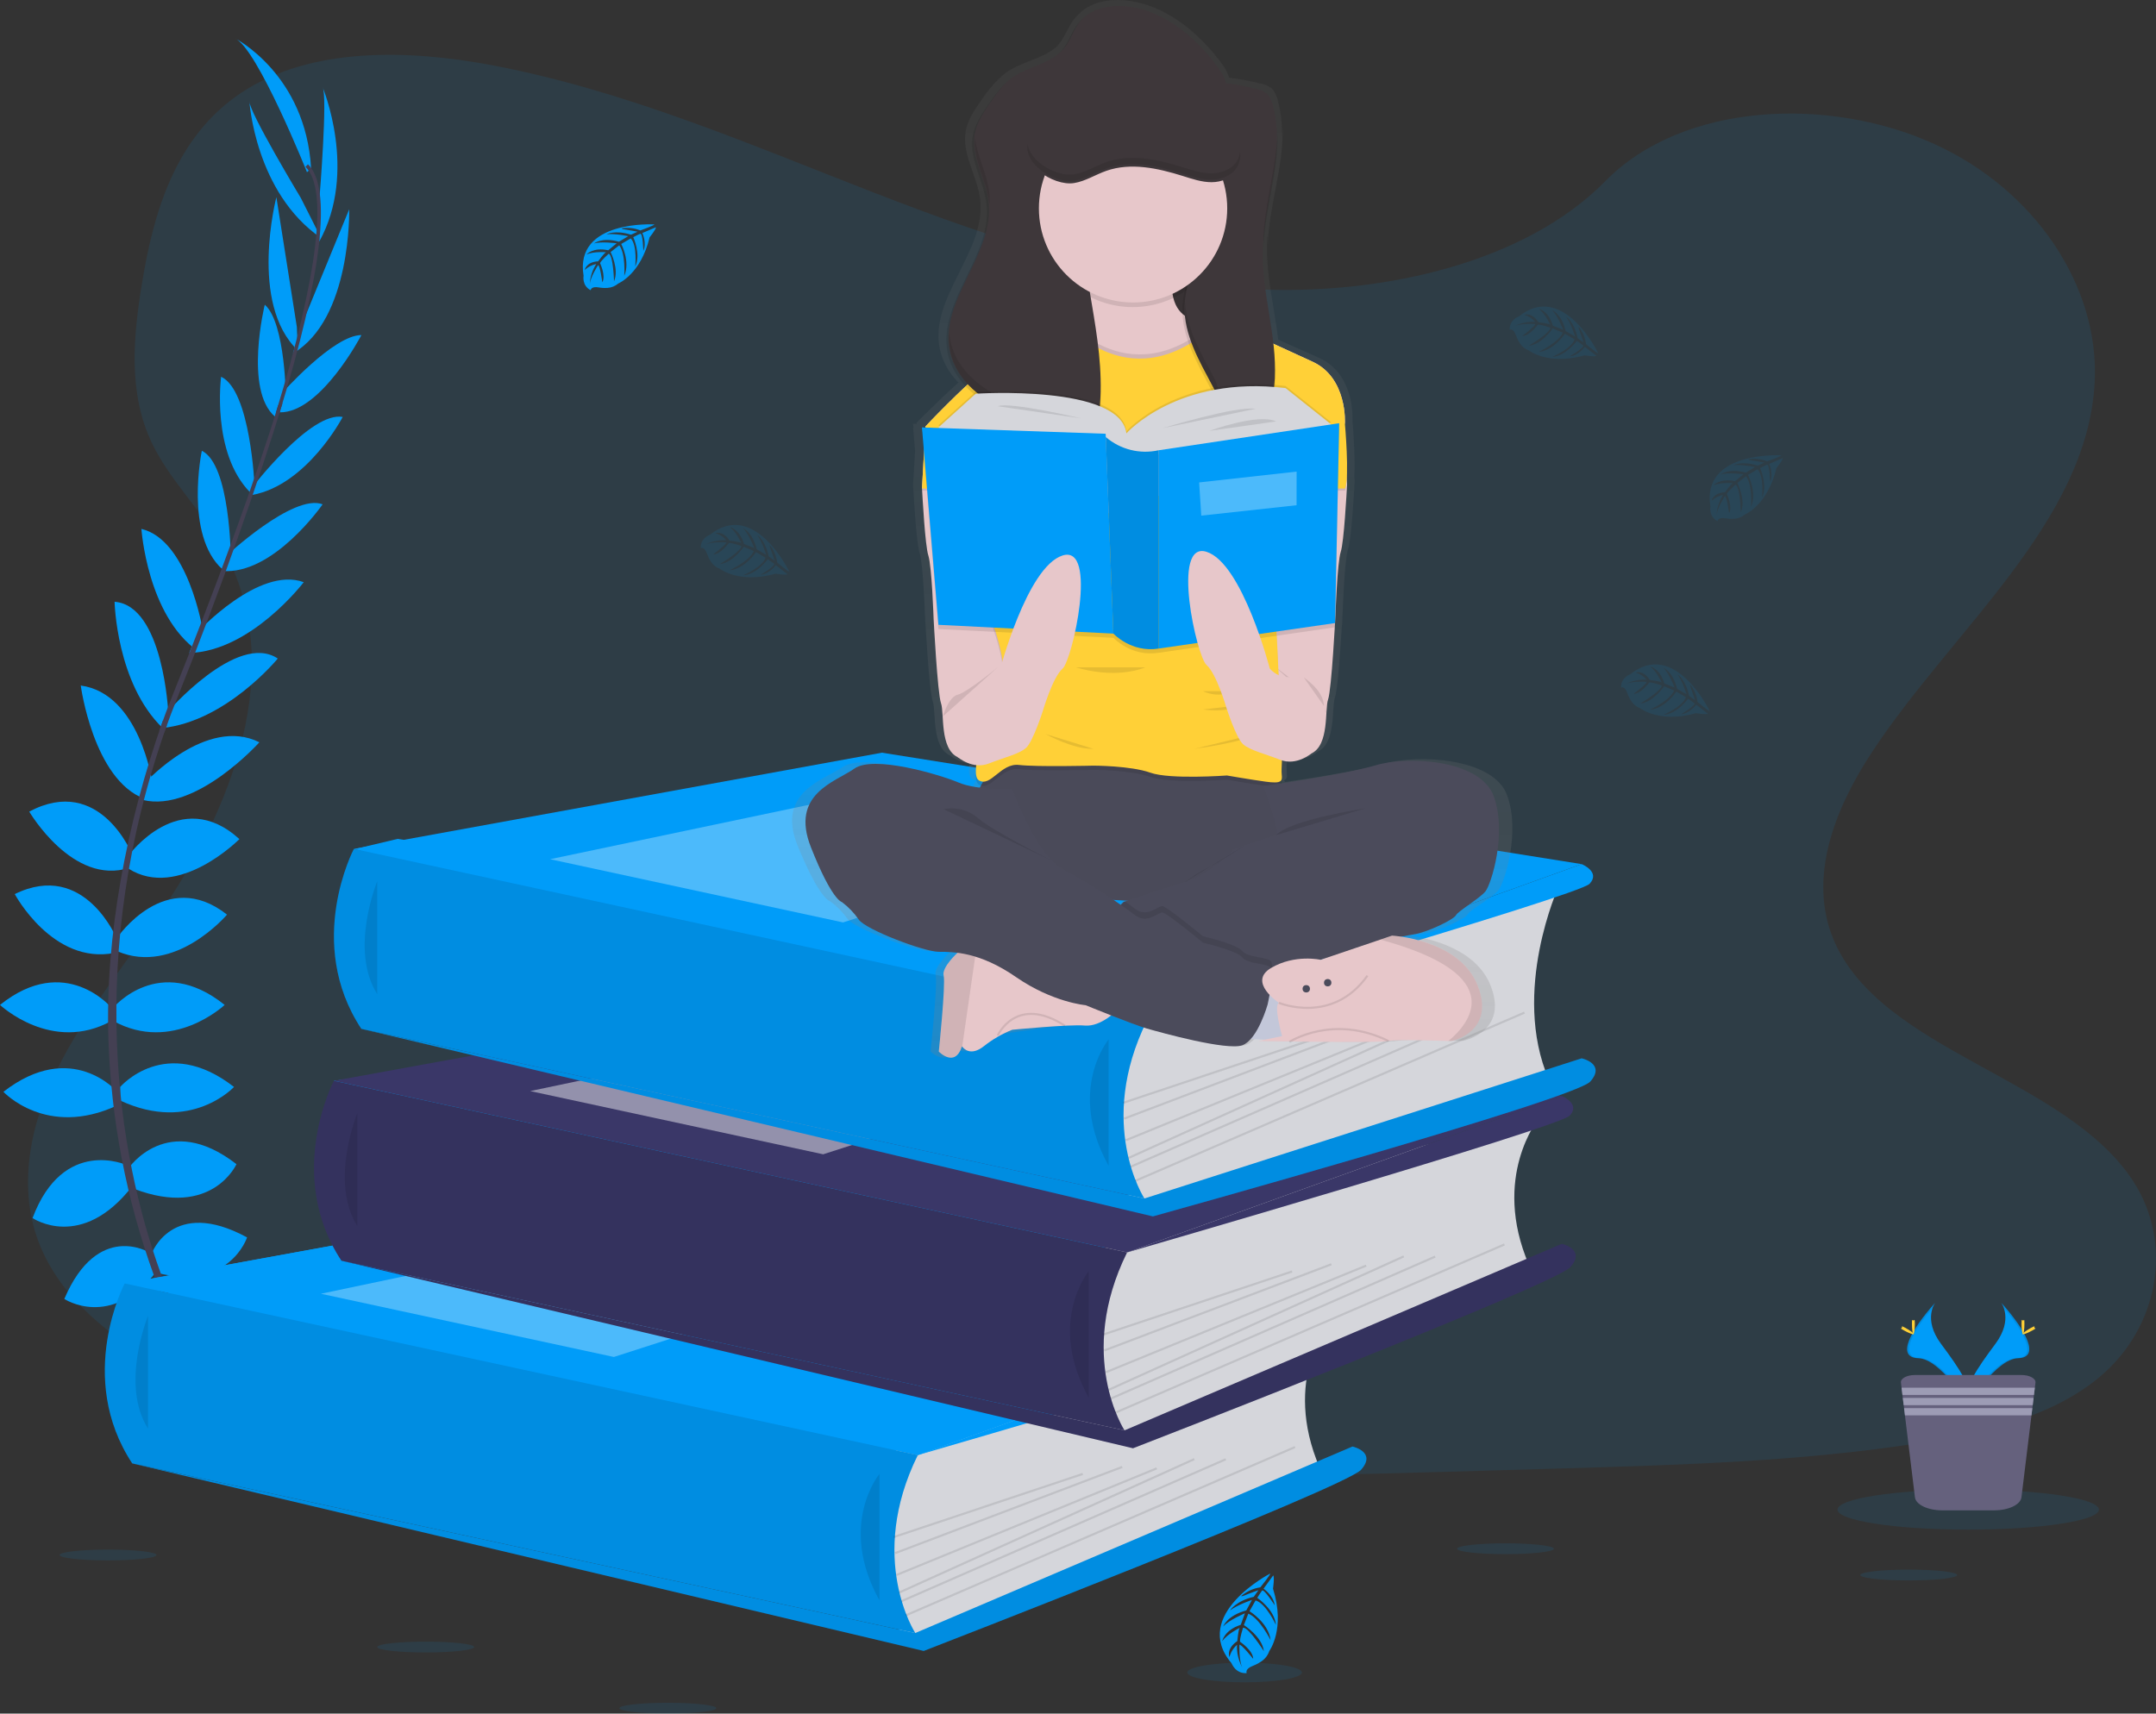<?xml version="1.0" encoding="utf-8"?>
<!-- Generator: Adobe Illustrator 16.0.0, SVG Export Plug-In . SVG Version: 6.00 Build 0)  -->
<!DOCTYPE svg PUBLIC "-//W3C//DTD SVG 1.1//EN" "http://www.w3.org/Graphics/SVG/1.1/DTD/svg11.dtd">
<svg version="1.1" id="_x32_cf41747-0c0c-4d70-aad4-093c093adad4"
	 xmlns="http://www.w3.org/2000/svg" xmlns:xlink="http://www.w3.org/1999/xlink" x="0px" y="0px" width="1022.84px"
	 height="813.16px" viewBox="0 0 1022.84 813.16" enable-background="new 0 0 1022.84 813.16" xml:space="preserve">
<rect x="0" y="0" width="1022.84" height="813.16" fill="#333333" stroke="none"/>
<path opacity="0.1" fill="#009CF9" enable-background="new    " d="M599.86,137.42c-64.721-2.25-126.37-23.14-185.23-46
	c-58.86-22.86-117.16-48.19-180.33-60.3c-40.63-7.79-87.1-8.89-119.83,12.89c-31.51,21-41.69,57.15-47.16,90.73
	c-4.12,25.26-6.54,51.84,4.75,75.49c7.83,16.42,21.74,30.22,31.35,46c33.47,54.72,9.82,122.2-26.45,175.63
	c-17,25.069-36.75,49-49.87,75.659c-13.12,26.66-19.2,57.25-7.72,84.471c11.39,27,38.52,47.24,67.9,61.49
	c59.69,28.949,130,37.229,198.61,41.92c151.83,10.39,304.46,5.89,456.69,1.39c56.34-1.67,112.92-3.36,168.34-12.07
	c30.78-4.84,62.55-12.51,84.899-31.05c28.36-23.53,35.391-63.38,16.391-92.88c-31.891-49.49-120-61.78-142.32-114.9
	c-12.26-29.229,0.34-61.79,18.16-88.909c38.24-58.161,102.33-109.19,105.71-175.67c2.32-45.67-28.5-91.39-76.14-113
	C867.68,45.58,798.42,48.46,761.6,85.95C723.66,124.58,657,139.4,599.86,137.42z"/>
<polygon fill="#009CF9" points="435.45,690.5 93.17,688.83 59.16,609.06 179.42,600.33 158.46,512.87 396.32,482.04 168.55,402.86 
	188.67,398.08 554.92,457.83 534.75,594.32 505.92,669.33 "/>
<path fill="#009CF9" d="M98.42,655.42c0,0,21-3.359,33.6,11.48c0,0-9.24,7.279-29.12-2.801L98.42,655.42z"/>
<path fill="#009CF9" d="M96.22,655.09c0,0-13.4,16.49-6.8,34.851c0,0,10.92-4.37,12.11-26.631L96.22,655.09z"/>
<path fill="#009CF9" d="M84.18,627.98c0,0,8.4-15.41,42,6.159c0,0-4.48,10.36-19.32,9.521C92.02,642.82,88.1,636.1,84.18,627.98z"/>
<path fill="#009CF9" d="M82.01,626.87c0,0-17.43-2-19.12,37.899c0,0,11.05,2.29,18.9-10.329C89.64,641.82,86.42,634.74,82.01,626.87
	z"/>
<path fill="#009CF9" d="M71.86,595.04c0,0,9.8-27.16,45.36-7.84c0,0-8.12,24.92-41.72,17.08L71.86,595.04z"/>
<path fill="#009CF9" d="M60.94,554.44c0,0,18.48-27.44,51.24-2c0,0-11.48,25.76-48.44,11.76L60.94,554.44z"/>
<path fill="#009CF9" d="M57.02,515.8c0,0,21.56-25.21,54,0c0,0-20.44,22.12-54,6.44V515.8z"/>
<path fill="#009CF9" d="M53.66,478.27c0,0,21.84-26.319,52.92-1.399c0,0-24.64,23.24-52.92,7.56V478.27z"/>
<path fill="#009CF9" d="M55.62,444.95c0,0,23-33.88,52.08-10.92c0,0-24.64,29.12-52.08,17.359V444.95z"/>
<path fill="#009CF9" d="M60.94,406.03c0,0,24.36-33.601,52.64-7.84c0,0-28.84,29.119-52.64,14V406.03z"/>
<path fill="#009CF9" d="M69.06,371.24c0,0,28.84-31.58,54-19c0,0-30.05,33.54-55.26,27.38L69.06,371.24z"/>
<path fill="#009CF9" d="M79.14,338.26c0,0,33.28-38.68,52.64-25.76c0,0-24.52,30-55,33L79.14,338.26z"/>
<path fill="#009CF9" d="M93.69,300.01c0,0,29.13-31.58,50.41-23.74c0,0-24.92,32.76-54.32,33.6L93.69,300.01z"/>
<path fill="#009CF9" d="M106.86,264.23c0,0,32.2-30.24,46.2-24.92c0,0-23.24,33.6-47.6,31.64L106.86,264.23z"/>
<path fill="#009CF9" d="M119.74,231.19c0,0,27.72-36.13,42.85-33.33c0,0-16.81,32.21-42.85,37V231.19z"/>
<path fill="#009CF9" d="M133.72,186.64c0,0,24.5-27.69,37.74-27.63c0,0-19.34,37-38.75,36.66L133.72,186.64z"/>
<path fill="#009CF9" d="M142,156.98l23.67-57.68c0,0,1.18,52.14-26.68,68.38L142,156.98z"/>
<path fill="#009CF9" d="M151.61,93.37c0,0,3.92-48.17,1.4-52.09c0,0,16.92,40.05-1.56,73.37L151.61,93.37z"/>
<path fill="#009CF9" d="M70.94,594.4c0,0-24.54-15.21-40.43,22c0,0,21.84,14.5,43.32-12.511L70.94,594.4z"/>
<path fill="#009CF9" d="M60.15,552.89c0,0-30.1-13.729-44.7,25.12c0,0,23.25,16,47.44-15.3L60.15,552.89z"/>
<path fill="#009CF9" d="M55.62,518.11c0,0-21.56-25.21-54,0c0,0,20.44,22.12,54,6.439V518.11z"/>
<path fill="#009CF9" d="M52.92,478.27c0,0-21.84-26.319-52.92-1.399c0,0,24.64,23.24,52.92,7.56V478.27z"/>
<path fill="#009CF9" d="M55.62,445.91c0,0-15.32-37.95-48.62-21.63c0,0,18,33.649,47.26,27.93L55.62,445.91z"/>
<path fill="#009CF9" d="M62.87,405.84c0,0-15.23-38.609-49-20.71c0,0,20.68,35.39,47.5,26.67L62.87,405.84z"/>
<path fill="#009CF9" d="M72.31,371.43c0,0-6-42.33-34-46.12c0,0,5.94,44.641,30.23,53.75L72.31,371.43z"/>
<path fill="#009CF9" d="M79.85,338.34c0,0-2.34-51-25.49-52.78c0,0,0.78,38.709,22.88,60L79.85,338.34z"/>
<path fill="#009CF9" d="M96.09,298.58c0,0-6.9-42.41-29-47.59c0,0,2.74,41.07,26.81,58L96.09,298.58z"/>
<path fill="#009CF9" d="M109.48,264.58c0,0-0.23-44.18-13.73-50.67c0,0-8.37,40,9.82,56.31L109.48,264.58z"/>
<path fill="#009CF9" d="M120.77,230.69c0,0-1.89-45.49-15.87-51.9c0,0-4.78,36,13.78,54.88L120.77,230.69z"/>
<path fill="#009CF9" d="M135.67,190.27c0,0-0.08-37-10.06-45.68c0,0-9.92,40.53,4.85,53.12L135.67,190.27z"/>
<path fill="#009CF9" d="M140.83,155.16l-9.71-61.58c0,0-13.19,50.46,10.17,72.7L140.83,155.16z"/>
<path fill="#009CF9" d="M142.72,93.95c0,0-24.92-41.4-24.41-46c0,0,2.65,43.39,34,65L142.72,93.95z"/>
<path fill="#009CF9" d="M145.64,81.72c0,0-23.52-58.8-34.16-63.56c0,0,33.6,17.08,36.12,61.88L145.64,81.72z"/>
<path fill="#444053" d="M132.59,196.02l-1.61-0.49c19.85-64.73,24.8-106,13.95-116.35l1.15-1.22
	C157.59,88.88,152.92,129.7,132.59,196.02z"/>
<path fill="#444053" d="M77.93,347.58l-2.38-0.85c2.11-5.931,4.38-11.95,6.76-17.881c20.72-51.64,38.36-99.68,49.67-136.56l2.07-1
	c-11.33,36.95-28.66,86.83-49.4,138.54C82.28,335.65,80.02,341.64,77.93,347.58z"/>
<path fill="#444053" d="M128.01,703.86c-0.32-0.351-32.49-36.58-54.92-98.431c-13.143-36.21-20.457-74.276-21.67-112.779
	c-1.54-48.131,8.56-101.87,25.86-150.69l1.88,2.2c-38.84,109.57-23.41,203.46-2.94,260c22.19,61.29,54,97.12,54.31,97.479
	L128.01,703.86z"/>
<path fill="#D5D6DB" d="M630.73,626.94c0,0-22.671,27.67-4.671,69.5l-181,78.5l-17.369,3.64l-8-35l5.35-44.17V675.27L630.73,626.94z
	"/>
<polygon fill="#009CF9" points="59.16,609.06 309.68,563.39 641.63,616.27 435.45,690.5 "/>
<polygon fill="#009CF9" points="59.16,609.06 309.68,563.39 641.63,616.27 435.45,690.5 "/>
<path fill="#009CF9" d="M59.16,609.05c0,0-23.43,44.391,3.57,85.391l371.5,80.5c0,0-23.061-35.36,1.189-84.44L59.16,609.05z"/>
<path opacity="0.1" enable-background="new    " d="M59.16,609.05c0,0-23.43,44.391,3.57,85.391l371.5,80.5
	c0,0-23.061-35.36,1.189-84.44L59.16,609.05z"/>
<path opacity="0.1" enable-background="new    " d="M70.23,624.44c0,0-13.39,32.479,0,53.5"/>
<path fill="#009CF9" d="M434.23,774.94l207.399-88.5c0,0,11.6,2.5,4.1,11s-207.5,86-207.5,86l-375.5-89L434.23,774.94z"/>
<path opacity="0.1" enable-background="new    " d="M434.23,774.94l207.399-88.5c0,0,11.6,2.5,4.1,11s-207.5,86-207.5,86l-375.5-89
	L434.23,774.94z"/>
<path opacity="0.1" enable-background="new    " d="M417.23,699.44c0,0-20,24,0,60"/>
<rect x="422.076" y="713.973" transform="matrix(-0.949 0.317 -0.317 -0.949 1140.707 1243.685)" opacity="0.1" enable-background="new    " width="94.571" height="1"/>
<rect x="420.736" y="716.502" transform="matrix(-0.935 0.355 -0.355 -0.935 1180.315 1217.158)" opacity="0.1" enable-background="new    " width="115.23" height="1"/>
<rect x="420.134" y="721.172" transform="matrix(-0.925 0.379 -0.379 -0.925 1210.916 1205.114)" opacity="0.1" enable-background="new    " width="133.56" height="1"/>
<rect x="419.753" y="723.181" transform="matrix(-0.911 0.412 -0.412 -0.911 1247.129 1178.751)" opacity="0.1" enable-background="new    " width="153.74" height="1"/>
<rect x="420.636" y="725.231" transform="matrix(-0.916 0.401 -0.401 -0.916 1257.836 1188.572)" opacity="0.1" enable-background="new    " width="168.15" height="1"/>
<rect x="421.747" y="725.852" transform="matrix(-0.918 0.397 -0.397 -0.918 1289.901 1186.047)" opacity="0.1" enable-background="new    " width="201.22" height="1"/>
<polygon opacity="0.3" fill="#FFFFFF" enable-background="new    " points="152.23,613.94 328.23,576.94 435.45,597.44 
	291.23,643.94 "/>
<path fill="#009CF9" d="M641.63,616.27c0,0,9.101,3.671,3.76,9.341c-5.34,5.67-209.97,64.89-209.97,64.89L641.63,616.27z"/>
<path fill="#D5D6DB" d="M730.02,530.76c0,0-22.659,27.66-4.659,69.5l-181,78.5l-17.37,3.66l-8-35l5.43-44.16v-24.17L730.02,530.76z"
	/>
<polygon fill="#3A3768" points="158.46,512.87 408.97,467.21 740.93,520.09 534.75,594.32 "/>
<path fill="#3A3768" d="M158.42,512.87c0,0-23.44,44.39,3.56,85.39l371.5,80.5c0,0-23.051-35.39,1.229-84.45L158.42,512.87z"/>
<path opacity="0.1" enable-background="new    " d="M158.42,512.87c0,0-23.44,44.39,3.56,85.39l371.5,80.5
	c0,0-23.051-35.39,1.229-84.45L417.23,568.88L158.42,512.87z"/>
<path opacity="0.1" enable-background="new    " d="M169.52,528.26c0,0-13.38,32.471,0,53.5"/>
<path fill="#3A3768" d="M533.52,678.76l207.41-88.5c0,0,11.59,2.5,4.09,11s-207.5,86-207.5,86l-375.5-89L533.52,678.76z"/>
<path opacity="0.1" enable-background="new    " d="M533.52,678.76l207.41-88.5c0,0,11.59,2.5,4.09,11s-207.5,86-207.5,86l-375.5-89
	L533.52,678.76z"/>
<path opacity="0.1" enable-background="new    " d="M516.52,603.26c0,0-20,24,0,60"/>
<rect x="521.374" y="617.804" transform="matrix(-0.949 0.317 -0.317 -0.949 1303.765 1024.863)" opacity="0.1" enable-background="new    " width="94.57" height="1"/>
<rect x="520.046" y="620.327" transform="matrix(-0.935 0.355 -0.355 -0.935 1338.262 995.8)" opacity="0.1" enable-background="new    " width="115.23" height="1"/>
<rect x="519.429" y="624.984" transform="matrix(-0.925 0.379 -0.379 -0.925 1365.671 982.292)" opacity="0.1" enable-background="new    " width="133.56" height="0.999"/>
<rect x="519.06" y="626.995" transform="matrix(-0.911 0.412 -0.412 -0.911 1397.344 954.02)" opacity="0.1" enable-background="new    " width="153.74" height="1"/>
<rect x="519.929" y="629.032" transform="matrix(-0.916 0.401 -0.401 -0.916 1409.582 964.459)" opacity="0.1" enable-background="new    " width="168.15" height="1.001"/>
<rect x="521.048" y="629.653" transform="matrix(-0.918 0.397 -0.397 -0.918 1442.22 962.162)" opacity="0.1" enable-background="new    " width="201.22" height="1"/>
<polygon opacity="0.45" fill="#FFFFFF" enable-background="new    " points="251.53,517.76 427.53,480.76 534.75,501.26 
	390.53,547.76 "/>
<path fill="#3A3768" d="M740.93,520.09c0,0,9.09,3.67,3.761,9.33c-5.33,5.66-209.94,64.891-209.94,64.891L740.93,520.09z"/>
<path fill="#D5D6DB" d="M739.42,420.73c0,0-22.67,49.67-4.67,91.5l-181,56.5l-17.33,3.67l-8-35l5.35-44.17V469.06L739.42,420.73z"/>
<polygon fill="#009CF9" points="167.89,402.85 418.41,357.18 750.37,410.06 544.18,484.29 "/>
<path fill="#009CF9" d="M167.89,402.84c0,0-23.47,44.391,3.53,85.391l371.5,80.5c0,0-23.06-35.391,1.22-84.44L167.89,402.84z"/>
<path opacity="0.1" enable-background="new    " d="M167.89,402.84c0,0-23.47,44.391,3.53,85.391l371.5,80.5
	c0,0-23.06-35.391,1.22-84.44L167.89,402.84z"/>
<path opacity="0.1" enable-background="new    " d="M178.96,418.23c0,0-13.39,32.479,0,53.5"/>
<path fill="#009CF9" d="M542.96,568.73l207.4-66.5c0,0,11.6,2.5,4.1,11s-207.5,64-207.5,64l-375.5-89L542.96,568.73z"/>
<path opacity="0.1" enable-background="new    " d="M542.96,568.73l207.4-66.5c0,0,11.6,2.5,4.1,11s-207.5,64-207.5,64l-375.5-89
	L542.96,568.73z"/>
<path opacity="0.1" enable-background="new    " d="M525.96,493.23c0,0-20,24,0,60"/>
<rect x="530.817" y="507.772" transform="matrix(-0.949 0.317 -0.317 -0.949 1287.344 807.466)" opacity="0.1" enable-background="new    " width="94.57" height="1"/>
<rect x="529.482" y="510.3" transform="matrix(-0.935 0.355 -0.355 -0.935 1317.414 779.568)" opacity="0.1" enable-background="new    " width="115.23" height="1"/>
<rect x="528.856" y="514.962" transform="matrix(-0.925 0.379 -0.379 -0.925 1342.144 766.876)" opacity="0.1" enable-background="new    " width="133.56" height="1"/>
<rect x="528.501" y="516.964" transform="matrix(-0.911 0.412 -0.412 -0.911 1370.09 739.833)" opacity="0.1" enable-background="new    " width="153.74" height="1"/>
<rect x="529.373" y="519.012" transform="matrix(-0.916 0.401 -0.401 -0.916 1383.616 749.845)" opacity="0.1" enable-background="new    " width="168.151" height="1"/>
<rect x="530.49" y="519.639" transform="matrix(-0.918 0.397 -0.397 -0.918 1416.709 747.407)" opacity="0.1" enable-background="new    " width="201.22" height="1"/>
<polygon opacity="0.3" fill="#FFFFFF" enable-background="new    " points="260.96,407.73 436.96,370.73 544.18,391.23 
	399.96,437.73 "/>
<path fill="#009CF9" d="M750.36,410.06c0,0,9.1,3.671,3.76,9.341s-209.94,64.89-209.94,64.89L750.36,410.06z"/>
<path fill="#009CF9" d="M310.42,106.5c0,0-38-2.29-33.56,24.37c0,0-0.89,4.71,3.38,6.85c0,0,0.07-2,3.9-1.31
	c1.367,0.235,2.757,0.302,4.14,0.2c1.865-0.127,3.637-0.857,5.05-2.08l0,0c0,0,10.69-4.42,14.85-21.9c0,0,3.08-3.81,3-4.79
	l-6.44,2.74c0,0,2.19,4.63,0.47,8.48c0,0-0.21-8.31-1.45-8.12c-0.25,0-3.33,1.61-3.33,1.61s3.77,8.07,0.92,13.93
	c0,0,1.08-9.94-2.1-13.35l-4.52,2.64c0,0,4.41,8.33,1.42,15.13c0,0,0.77-10.43-2.37-14.49l-4.1,3.2c0,0,4.15,8.21,1.62,13.85
	c0,0-0.33-12.14-2.5-13.06c0,0-3.59,3.16-4.13,4.46c0,0,2.84,6,1.07,9.11c0,0-1.07-8.09-2-8.13c0,0-3.57,5.36-3.94,9
	c0.173-3.394,1.231-6.683,3.07-9.54c-2.058,0.39-3.956,1.374-5.46,2.83c0,0,0.55-3.79,6.35-4.12c0,0,2.95-4.07,3.74-4.31
	c0,0-5.77-0.49-9.26,1.06c0,0,3.08-3.57,10.31-2l4-3.3c0,0-7.58-1-10.8,0.11c0,0,3.71-3.16,11.89-0.86l4.41-2.63
	c0,0-6.47-1.39-10.32-0.89c0,0,4.06-2.19,11.61,0.18l3.14-1.41c0,0-4.73-0.93-6.12-1.08c-1.39-0.15-1.46-0.53-1.46-0.53
	c3.002-0.493,6.083-0.147,8.9,1C303.8,109.35,310.55,106.92,310.42,106.5z"/>
<path opacity="0.1" fill="#009CF9" enable-background="new    " d="M845.02,216.08c0,0-38-2.29-33.56,24.37c0,0-0.89,4.71,3.38,6.85
	c0,0,0.07-2,3.9-1.31c1.367,0.229,2.757,0.296,4.14,0.2c1.848-0.136,3.602-0.866,5-2.08l0,0c0,0,10.7-4.42,14.851-21.9
	c0,0,3.079-3.81,3-4.79l-6.421,2.74c0,0,2.19,4.63,0.471,8.48c0,0-0.21-8.31-1.44-8.12c-0.25,0-3.34,1.61-3.34,1.61
	s3.77,8.07,0.93,13.93c0,0,1.08-9.94-2.109-13.35l-4.521,2.64c0,0,4.41,8.33,1.42,15.13c0,0,0.771-10.43-2.37-14.49l-4.09,3.2
	c0,0,4.141,8.21,1.61,13.85c0,0-0.33-12.14-2.5-13.06c0,0-3.58,3.16-4.13,4.46c0,0,2.84,6,1.08,9.11c0,0-1.08-8.09-2-8.13
	c0,0-3.57,5.36-3.94,9c0.173-3.395,1.235-6.685,3.08-9.54c-2.061,0.391-3.961,1.374-5.47,2.83c0,0,0.56-3.79,6.35-4.12
	c0,0,2.95-4.07,3.74-4.32c0,0-5.76-0.48-9.26,1.07c0,0,3.08-3.57,10.31-2l4-3.3c0,0-7.59-1-10.8,0.11c0,0,3.7-3.16,11.89-0.86
	l4.4-2.63c0,0-6.47-1.39-10.32-0.89c0,0,4.061-2.19,11.61,0.18l3.149-1.41c0,0-4.739-0.93-6.13-1.08c-1.39-0.15-1.46-0.53-1.46-0.53
	c3.002-0.5,6.084-0.153,8.9,1C838.37,218.93,845.14,216.5,845.02,216.08z"/>
<path opacity="0.1" fill="#009CF9" enable-background="new    " d="M374.42,271.2c0,0-16.56-34.33-37.64-17.41
	c0,0-4.55,1.52-4.33,6.29c0,0,1.75-0.91,3,2.77c0.467,1.301,1.084,2.542,1.84,3.7c1.023,1.569,2.529,2.763,4.29,3.4l0,0
	c0,0,9.07,7.18,26.36,2.28c0,0,4.83,0.83,5.62,0.25l-5.52-4.27c0,0-3,4.17-7.18,4.54c0,0,7.16-4.23,6.39-5.21
	c-0.16-0.2-3-2.13-3-2.13s-5.21,7.23-11.71,7.6c0,0,9.2-3.9,10.62-8.35l-4.5-2.66c0,0-5.13,7.92-12.52,8.62
	c0,0,9.48-4.41,11.49-9.13l-4.78-2c0,0-5.15,7.62-11.31,8.17c0,0,10.44-6.21,10.18-8.56c0,0-4.51-1.58-5.91-1.43
	c0,0-3.82,5.39-7.42,5.39c0,0,6.53-4.89,6.13-5.68c0,0-6.42-0.5-9.8,1c3.045-1.514,6.435-2.203,9.83-2
	c-1.347-1.606-3.133-2.784-5.14-3.39c0,0,3.58-1.36,6.69,3.53c0,0,5,0.59,5.59,1.16c0,0-2.39-5.26-5.44-7.55c0,0,4.62,0.93,6.73,8
	l4.85,1.92c0,0-2.79-7.12-5.36-9.37c0,0,4.56,1.69,6.55,10l4.44,2.56c0,0-1.93-6.33-4.25-9.44c0,0,3.89,2.48,5.5,10.22l2.77,2.06
	c0,0-1.5-4.59-2-5.87c-0.5-1.28-0.25-1.54-0.25-1.54c1.902,2.375,3.107,5.231,3.48,8.25C368.71,266.92,374.06,271.5,374.42,271.2z"
	/>
<path opacity="0.1" fill="#009CF9" enable-background="new    " d="M758.2,167.58c0,0-16.55-34.33-37.641-17.41
	c0,0-4.54,1.52-4.329,6.29c0,0,1.76-0.9,3,2.77c0.466,1.306,1.087,2.552,1.85,3.71c1.02,1.566,2.522,2.756,4.28,3.39l0,0
	c0,0,9.08,7.18,26.359,2.29c0,0,4.83,0.82,5.63,0.24l-5.489-4.28c0,0-3,4.18-7.17,4.55c0,0,7.149-4.24,6.38-5.22
	c-0.16-0.2-3-2.13-3-2.13s-5.2,7.23-11.71,7.6c0,0,9.21-3.9,10.63-8.34l-4.57-2.64c0,0-5.12,7.91-12.52,8.62
	c0,0,9.479-4.42,11.5-9.14l-4.79-2c0,0-5.15,7.63-11.301,8.17c0,0,10.431-6.21,10.171-8.55c0,0-4.5-1.59-5.9-1.43
	c0,0-3.82,5.38-7.43,5.38c0,0,6.539-4.89,6.14-5.68c0,0-6.42-0.5-9.81,1c3.045-1.514,6.435-2.204,9.829-2
	c-1.342-1.607-3.125-2.786-5.13-3.39c0,0,3.58-1.36,6.69,3.53c0,0,5,0.6,5.59,1.17c0,0-2.39-5.27-5.45-7.56c0,0,4.62,0.94,6.73,8.05
	l4.859,1.92c0,0-2.79-7.13-5.359-9.38c0,0,4.56,1.69,6.54,10l4.45,2.56c0,0-1.94-6.32-4.261-9.44c0,0,3.9,2.48,5.5,10.22l2.771,2.06
	c0,0-1.49-4.59-2-5.87c-0.51-1.28-0.25-1.53-0.25-1.53c1.896,2.376,3.098,5.232,3.47,8.25C752.46,163.36,757.89,167.9,758.2,167.58z
	"/>
<path opacity="0.1" fill="#009CF9" enable-background="new    " d="M811.09,337.39c0,0-16.55-34.34-37.67-17.42
	c0,0-4.54,1.521-4.33,6.29c0,0,1.76-0.899,3,2.771c0.463,1.306,1.081,2.551,1.84,3.71c1.02,1.565,2.522,2.756,4.28,3.39l0,0
	c0,0,9.08,7.19,26.37,2.29c0,0,4.82,0.83,5.62,0.24l-5.521-4.271c0,0-3,4.181-7.18,4.551c0,0,7.15-4.24,6.38-5.221
	c-0.16-0.2-3-2.13-3-2.13s-5.2,7.23-11.71,7.61c0,0,9.21-3.91,10.63-8.351l-4.51-2.659c0,0-5.12,7.92-12.521,8.619
	c0,0,9.48-4.42,11.5-9.14l-4.789-2c0,0-5.15,7.62-11.301,8.17c0,0,10.44-6.21,10.181-8.56c0,0-4.511-1.59-5.91-1.431
	c0,0-3.82,5.381-7.431,5.381c0,0,6.54-4.891,6.141-5.681c0,0-6.42-0.5-9.811,1c3.05-1.513,6.442-2.202,9.841-2
	c-1.344-1.609-3.132-2.788-5.141-3.39c0,0,3.58-1.37,6.69,3.53c0,0,5,0.59,5.59,1.159c0,0-2.39-5.26-5.44-7.56
	c0,0,4.62,0.94,6.73,8.05l4.85,1.92c0,0-2.79-7.13-5.359-9.37c0,0,4.56,1.681,6.54,10l4.449,2.551c0,0-1.939-6.32-4.26-9.44
	c0,0,3.9,2.48,5.51,10.23l2.771,2c0,0-1.5-4.591-2-5.87c-0.5-1.28-0.25-1.53-0.25-1.53c1.901,2.374,3.104,5.23,3.47,8.25
	C805.34,333.08,810.78,337.69,811.09,337.39z"/>
<ellipse opacity="0.1" fill="#009CF9" enable-background="new    " cx="201.95" cy="781.59" rx="22.99" ry="2.57"/>
<ellipse opacity="0.1" fill="#009CF9" enable-background="new    " cx="51.24" cy="737.91" rx="22.99" ry="2.57"/>
<ellipse opacity="0.1" fill="#009CF9" enable-background="new    " cx="316.83" cy="810.6" rx="22.99" ry="2.57"/>
<ellipse opacity="0.1" fill="#009CF9" enable-background="new    " cx="905.53" cy="747.41" rx="22.989" ry="2.57"/>
<ellipse opacity="0.1" fill="#009CF9" enable-background="new    " cx="714.22" cy="734.94" rx="22.99" ry="2.57"/>
<ellipse opacity="0.1" fill="#009CF9" enable-background="new    " cx="590.46" cy="793.66" rx="27.19" ry="4.67"/>
<path fill="#009CF9" d="M602.59,746.72c0,0-37.859,19.561-18.3,42.601c0,0,1.84,5,7.16,4.649c0,0-1.061-1.939,3-3.489
	c1.444-0.559,2.817-1.287,4.09-2.17c1.72-1.189,3.004-2.906,3.66-4.891l0,0c0,0,7.739-10.359,1.739-29.53c0,0,0.78-5.42,0.101-6.3
	l-4.601,6.311c0,0,4.75,3.189,5.301,7.88c0,0-5-7.87-6-7c-0.221,0.18-2.28,3.45-2.28,3.45s8.24,5.59,8.85,12.85
	c0,0-4.64-10.17-9.649-11.62l-2.87,5.12c0,0,9,5.479,10,13.72c0,0-5.23-10.45-10.57-12.56l-2.109,5.41c0,0,8.68,5.52,9.479,12.38
	c0,0-7.26-11.471-9.87-11.11c0,0-1.64,5.08-1.42,6.65c0,0,6.13,4.1,6.24,8.13c0,0-5.66-7.15-6.53-6.681c0,0-0.359,7.19,1.38,10.931
	c0,0-3-5.34-2.51-10.931c-1.754,1.552-3.016,3.581-3.63,5.841c0,0-1.63-3.95,3.74-7.591c0,0,0.51-5.59,1.13-6.279
	c0,0-5.811,2.84-8.28,6.319c0,0,0.91-5.189,8.79-7.77l2-5.48c0,0-7.88,3.341-10.31,6.28c0,0,1.75-5.149,10.93-7.62l2.72-5
	c0,0-7,2.36-10.42,5c0,0,2.65-4.43,11.26-6.47l2.21-3.15c0,0-5.08,1.811-6.5,2.461c-1.42,0.649-1.699,0.329-1.699,0.329
	c2.596-2.195,5.749-3.628,9.109-4.14C597.93,753.25,602.94,747.06,602.59,746.72z"/>
<linearGradient id="SVGID_1_" gradientUnits="userSpaceOnUse" x1="862.227" y1="4.851" x2="862.227" y2="506.733" gradientTransform="matrix(1 0 0 -1 -315.58 506.74)">
	<stop  offset="0" style="stop-color:#808080;stop-opacity:0.25"/>
	<stop  offset="0.54" style="stop-color:#808080;stop-opacity:0.12"/>
	<stop  offset="1" style="stop-color:#808080;stop-opacity:0.1"/>
</linearGradient>
<path fill="url(#SVGID_1_)" d="M714.96,377.29c-6.54-17.771-42.54-19.44-58.16-14.91c-11.1,3.23-34.5,6.87-47,8.7l-0.81-0.771
	c1.62-0.479,1.66-1.659,1.46-3.409c-0.116-2.307-0.083-4.618,0.1-6.92c7.66,2.38,14.48-3.25,14.48-3.25l0,0
	c9-4,6.58-21.12,8.3-25.801c1.29-3.5,2.68-24.12,3.3-34.399h0.13l0.07-3.45c0.09-1.49,0.13-2.36,0.13-2.36s0.88-25.14,2.6-30.23
	c1.601-4.68,2.9-28.26,3.101-32c0-0.32,0-0.49,0-0.49l-0.13-2.18c0.09-1.59,0.13-3.36,0.12-5.22c0-8.55-0.891-19.32-1-21.06
	c0-0.25,0-0.55,0-0.91c0.069-3.65-0.391-21.93-15.94-28.84c-5.73-2.56-12.62-5.61-19.29-8.58c-1.72-14.85-5.65-29.62-5.31-44.58
	c0-2.25,0.199-4.5,0.42-6.74c0,0.65-0.07,1.31-0.08,2c0,1.45,0,2.91,0,4.36c0.59-18.71,7.659-37.52,7-55.83
	c-0.061,1.79-0.19,3.59-0.36,5.39c0.346-6.193-0.303-12.402-1.92-18.39c-0.6-2.11-1.41-4.29-3.14-5.7
	c-1.636-1.136-3.511-1.878-5.48-2.17c-4.731-1.211-9.539-2.106-14.39-2.68c-0.737-2.256-1.831-4.38-3.24-6.29
	c-10.14-13.92-25.16-27-42.92-30c-8.91-1.5-19.16-0.25-25.22,6.12c-0.633,0.56-1.228,1.161-1.78,1.8c-3.26,3.89-4.66,9-8,12.88
	c-0.22,0.26-0.47,0.5-0.71,0.75c-6.54,5.85-16.73,7.07-24,12.32c-1.281,0.942-2.481,1.989-3.59,3.13
	c-2.93,2.903-5.557,6.096-7.84,9.53c-3.271,4.6-6.63,9.39-7.67,14.88c-2.091,11,5.399,21.43,6.79,32.5
	c3.1,24.77-24.311,46.75-19.12,71.19c1.385,6.004,4.442,11.493,8.819,15.83c-10.689,9.68-19.79,19.07-19.79,19.07v0.56H433.2l0.17,2
	h-0.17l0.93,10.85l-0.93,15.8c0,0,0,0.17,0,0.49v0.08v0.43c0,0,0,0.17,0,0.49h0.06c0.311,5.79,1.54,26.61,3,31
	c1.72,5.09,2.59,30.23,2.59,30.23s1.9,35.53,3.641,40.23s-0.73,21.77,8.3,25.8l0,0c2.642,2.026,5.77,3.323,9.07,3.76
	c-0.46,3.74-0.17,6.45,1.319,7.3c0.638,0.375,1.36,0.582,2.101,0.601c-0.613,0.908-1.158,1.861-1.63,2.85
	c-3.585-0.374-7.106-1.204-10.48-2.47c-9.7-4-41.89-13-51.24-6.67c-9.35,6.33-31.85,12.07-21.459,37.55
	c10.39,25.48,15.23,26.12,15.23,26.12c3.198,2.321,6.004,5.141,8.31,8.35c3.12,4.69,32.19,15.42,39.46,15.42
	c3.09-0.047,6.181,0.106,9.25,0.46c0,0-7.89,6.921-6.84,10.94s-2.4,36.2-2.4,36.2s8,8.06,11.421-2.51l0.119,0.159
	c0.641,0.87,4.101,4.801,10.61-0.159c2.664-2.021,5.494-3.814,8.46-5.36l31.521-4.46c3.286-0.205,6.581-0.229,9.869-0.07
	c5,0.41,9.91-2.55,13-4.84c6.53,2.479,13.87,5.19,17.36,6.18c7.08,2,39.62,10.73,47.23,8c1.581-0.629,2.988-1.63,4.1-2.92l7.26,0.23
	l-3.399,0.68c0,0,6.619,0.11,15.619,0.23l-0.38,0.22l11.29-0.101c16.521,0.15,35.08,0.2,37.521-0.35c3.819-0.85,23.67-0.25,29.52,0
	h1.63c0,0,21.811-4.35,12.811-26.479c-6.92-17-28.19-21.94-37.63-23.301c2.66-0.529,4.949-0.939,6.47-1.18
	c6.59-1,19.39-7,20.43-9.05s11.771-8,14.54-11.391C713.62,419.09,721.53,395.06,714.96,377.29z M534.31,427.02l-1.069,0.351
	l-0.721,0.24l-1.38,1.359c-1.1-0.739-2.279-1.52-3.51-2.319C529.8,426.78,532.03,426.91,534.31,427.02z M629.62,455.2L629.62,455.2z
	"/>
<path fill="#E7C7CA" d="M598.07,321.58c0,0,15.3,40,24,36c8.699-4,6.34-21,8-25.66s3.5-40,3.5-40s0.84-25,2.5-30.06
	c1.54-4.65,2.79-28.1,3-31.79c0-0.32,0-0.49,0-0.49l-1.65-29l-9.34-2.33l-21.66,8l-3,17.13l-1.17,6.69l-0.5,2.85L598.07,321.58z"/>
<path opacity="0.1" enable-background="new    " d="M603.11,314.88c0,0,14.6,11.95,19,13c4.399,1.05,7.1,10.37,7.1,10.37"/>
<path fill="#E7C7CA" d="M478.42,323.33c0,0-15.3,40-24,36s-6.34-21-8-25.66s-3.5-40-3.5-40s-0.84-25-2.5-30.06
	c-1.54-4.65-2.79-28.1-3-31.79c0-0.32,0-0.49,0-0.49l1.66-29l9.34-2.33l21.66,8l3,17.13l1.17,6.69l0.5,2.85L478.42,323.33z"/>
<rect x="543.9" y="109.27" fill="#3E373A" width="34.149" height="53.23"/>
<rect x="543.9" y="109.27" opacity="0.1" enable-background="new    " width="34.149" height="53.23"/>
<path fill="#4B4B5B" d="M472.42,363.17c0,0-11.67,12.83-7.34,15.16s32.34,46,32.34,46s92,11.33,109.35-5.67
	c17.351-17,17-47.37,17-47.37s-13.939,3-15.46,1.37c-1.52-1.63-9.87-9.49-9.87-9.49S480.42,356.01,472.42,363.17z"/>
<path opacity="0.02" enable-background="new    " d="M472.42,363.17c0,0-11.67,12.83-7.34,15.16s32.34,46,32.34,46
	s92,11.33,109.35-5.67c17.351-17,17-47.37,17-47.37s-13.939,3-15.46,1.37c-1.52-1.63-9.87-9.49-9.87-9.49
	S480.42,356.01,472.42,363.17z"/>
<path fill="#E7C7CA" d="M638.04,201l-30,24l-9.07,0.66l-3.33,0.24l-55.93,4.1l-58-4.24l-8.63-0.63l-11-0.8l-23-22
	c0,0,16.28-17.44,30.54-29.21c5.62-4.65,10.93-8.41,14.8-9.89l0.66-0.23c2.434-0.949,4.607-2.464,6.34-4.42
	c11.26-11.61,21.67-40.26,21.67-40.26s49.67-25.66,43.67,8c-6,33.66,22.33,25.34,22.33,25.34l9.34,4.26l3.69,1.69l9.41,4.31
	l21.229,9.74C639.42,179.33,638.04,201,638.04,201z"/>
<circle opacity="0.1" enable-background="new    " cx="537.38" cy="101.06" r="44.67"/>
<path opacity="0.1" enable-background="new    " d="M638.11,232.82H437.42c0-0.32,0-0.49,0-0.49l1.66-29
	c0,0,16.28-17.44,30.54-29.21l126-5l5.859-6.18l21.23,9.74c16.67,7.66,15.33,29.33,15.33,29.33S640.32,227.12,638.11,232.82z"/>
<path fill="#FFD037" d="M638.11,231.82H437.42c0-0.32,0-0.49,0-0.49l1.66-29c0,0,16.28-17.44,30.54-29.21l126-5l5.859-6.18
	l21.23,9.74c16.67,7.66,15.33,29.33,15.33,29.33S640.32,226.12,638.11,231.82z"/>
<path opacity="0.1" enable-background="new    " d="M505.21,150.5c0,0,31.66,40.34,73.83-0.83s4.67,91.83,4.67,91.83l-91,10.8
	L505.21,150.5z"/>
<path fill="#FFD037" d="M505.21,152.5c0,0,31.66,40.34,73.83-0.83s4.67,91.83,4.67,91.83l-91,10.8L505.21,152.5z"/>
<path opacity="0.1" enable-background="new    " d="M592.07,159.58l3.35,51.09l3.59,17l2.74,13c0,0,7,100,5,105s1,9,1.42,11.66
	s-0.42,9.34-0.09,12.34s0,4.33-7.66,3.26c-7.66-1.069-18.34-2.93-18.34-2.93s-27,2-36.33-1.33s-27-3.34-27-3.34
	S492.08,366,483.42,365s-13.34,10.67-19,7.33s6.66-35.66,10.66-45s-5.33-33-5.33-33l12-66.57l2.67-15.09v-47.44l0.66-0.23
	c2.434-0.949,4.607-2.464,6.34-4.42l3,47.74l94,3.34v-53.73"/>
<path fill="#FFD037" d="M592.07,157.58l3.35,51.09l3.59,17l2.74,13c0,0,7,100,5,105s1,9,1.42,11.66s-0.42,9.34-0.09,12.34
	s0,4.33-7.66,3.26c-7.66-1.069-18.34-2.93-18.34-2.93s-27,2-36.33-1.33s-27-3.34-27-3.34S492.08,364,483.42,363
	s-13.34,10.67-19,7.33s6.66-35.66,10.66-45s-5.33-33-5.33-33l12-66.57l2.67-15.09v-47.44l0.66-0.23
	c2.434-0.949,4.607-2.464,6.34-4.42l3,47.74l94,3.34v-53.73"/>
<path opacity="0.1" enable-background="new    " d="M602.88,50.96c-0.57-2.09-1.36-4.26-3-5.66c-1.565-1.124-3.375-1.864-5.28-2.16
	c-4.561-1.2-9.198-2.088-13.88-2.66c-0.669-2.22-1.681-4.323-3-6.23c-9.8-13.84-24.3-26.89-41.359-29.84
	c-8.931-1.55-19.28-0.16-25,6.88c-3.141,3.87-4.49,9-7.66,12.8c-6.11,7.38-17.141,8.29-24.84,14c-4.11,3-7.091,7.35-10,11.57
	c-3.15,4.57-6.391,9.33-7.391,14.79c-2,10.91,5.21,21.31,6.54,32.32c3,24.63-23.399,46.48-18.41,70.78
	c2.91,14.17,16,24.15,29.54,29.21c4.771,1.79,10.221,3.57,12.45,8.15c1,2,1.17,4.31,2.11,6.33c3.16,6.74,13.55,7,19.13,2.09
	s7.34-12.85,8-20.26c2.68-32.36-10.28-64.33-8.771-96.77c0.45-9.81,3.21-20.94,12-25.38c11.83-6,26.061,4,39.08,2.09
	c6.161,14.992,7.47,31.537,3.74,47.31c-2.07,8.63-5.65,17-5.91,25.9c-0.39,13.55,6.92,25.93,13.24,37.91
	c1.356,2.24,2.263,4.723,2.67,7.31c0.1,2.625-0.389,5.239-1.43,7.65c-3.57,9.61-9.73,18.53-10.431,28.76
	c-0.205,1.194,0.064,2.421,0.75,3.42c0.705,0.667,1.614,1.075,2.58,1.16c10.801,1.85,20.141-7.72,25.41-17.33
	c5.876-10.614,9.3-22.41,10.021-34.52c1.09-20.36-6.21-40.39-5.761-60.77C598.54,96.64,609.01,73.31,602.88,50.96z"/>
<path fill="#3E373A" d="M603.88,49.96c-0.57-2.09-1.36-4.26-3-5.66c-1.565-1.124-3.375-1.864-5.28-2.16
	c-4.561-1.2-9.198-2.088-13.88-2.66c-0.669-2.22-1.681-4.323-3-6.23c-9.8-13.84-24.3-26.89-41.359-29.84
	c-8.931-1.55-19.28-0.16-25,6.88c-3.141,3.87-4.49,9-7.66,12.8c-6.11,7.38-17.141,8.29-24.84,14c-4.11,3-7.091,7.35-10,11.57
	c-3.15,4.57-6.391,9.33-7.391,14.79c-2,10.91,5.21,21.31,6.54,32.32c3,24.63-23.399,46.48-18.41,70.78
	c2.91,14.17,16,24.15,29.54,29.21c4.771,1.79,10.221,3.57,12.45,8.15c1,2,1.17,4.31,2.11,6.33c3.16,6.74,13.55,7,19.13,2.09
	s7.34-12.85,8-20.26c2.68-32.36-10.28-64.33-8.771-96.77c0.45-9.81,3.21-20.94,12-25.38c11.83-6,26.061,4,39.08,2.09
	c6.161,14.992,7.47,31.537,3.74,47.31c-2.07,8.63-5.65,17-5.91,25.9c-0.39,13.55,6.92,25.93,13.24,37.91
	c1.356,2.24,2.263,4.723,2.67,7.31c0.1,2.625-0.389,5.239-1.43,7.65c-3.57,9.61-9.73,18.53-10.431,28.76
	c-0.205,1.194,0.064,2.421,0.75,3.42c0.705,0.667,1.614,1.075,2.58,1.16c10.801,1.85,20.141-7.72,25.41-17.33
	c5.876-10.614,9.3-22.41,10.021-34.52c1.09-20.36-6.21-40.39-5.761-60.77C599.54,95.64,610.01,72.31,603.88,49.96z"/>
<polygon fill="#C3C7D9" points="581.79,492.73 621.46,494 615.77,464.58 585.38,467.47 "/>
<path fill="#4B4B5B" d="M704.71,423c-2.67,3.33-13,9.33-14,11.33s-13.33,8-19.67,9s-26.33,5.34-30,7.67
	c-2.63,1.68-23.74,7-37.61,9.95c-3.757,0.889-7.559,1.573-11.39,2.05c-6,0.33-71.66-22-71.66-22l12.66-13l0.7-0.24
	c3.58-1.21,20.12-6.8,29.3-9.46c10.34-3,22.34-15.33,22.34-15.33s17.66-6,20-6.67s-6-23.33-6-23.33s38.33-5.319,53.33-9.83
	c15-4.51,49.67-2.84,56,14.83S707.42,419.67,704.71,423z"/>
<path fill="#E7C7CA" d="M530.04,479.33c0,0-7.66,8-15.33,7.34s-34.49,2-34.49,2c-4.86,1.938-9.411,4.576-13.51,7.83
	c-6.271,4.94-9.6,1-10.22,0.16l-0.11-0.16c-3.34,10.51-11,2.5-11,2.5s3.33-32,2.311-36c-1.021-4,6.59-10.87,6.59-10.87l9-2.29
	l22.8-5.84l32.67,11.33L530.04,479.33z"/>
<path opacity="0.1" enable-background="new    " d="M463.24,449.84l-6.75,46.82l-0.11-0.16c-3.34,10.51-11,2.5-11,2.5
	s3.33-32,2.311-36c-1.021-4,6.59-10.87,6.59-10.87L463.24,449.84z"/>
<path opacity="0.1" enable-background="new    " d="M510.42,316.66c0,0,17.66,6,33,0"/>
<path opacity="0.1" enable-background="new    " d="M570.71,328c0,0,7.33,3.66,13,0"/>
<path opacity="0.1" enable-background="new    " d="M570.71,336.68c0,0,12.33,1.65,14.67-1.68"/>
<path opacity="0.1" enable-background="new    " d="M566.71,355.33c0,0,23.16-3,28.91-7"/>
<path opacity="0.1" enable-background="new    " d="M496.04,348.33c0,0,13,7.33,22.67,7"/>
<path opacity="0.1" enable-background="new    " d="M603.42,460.95c-3.757,0.889-7.559,1.573-11.39,2.05c-6,0.33-71.66-22-71.66-22
	l12.66-13l0.699-0.24c2,1.41,3.641,2.62,4.811,3.54c5.51,4.34,10.83-1.33,12.83-1.33s19.33,14.33,19.33,14.33s16,3.67,18.67,7
	s12,2.67,13.66,5C603.53,457.02,603.59,458.79,603.42,460.95z"/>
<path fill="#4B4B5B" d="M480.22,374.33c0,0-16.18,0.93-25.51-3s-40.33-13-49.33-6.63s-30.67,12-20.67,37.34s14.67,26,14.67,26
	c3.094,2.32,5.795,5.123,8,8.3c3,4.67,31,15.33,38,15.33s19.33,0,36.66,12s33,13.34,33,13.34s22,9,28.85,11
	c6.851,2,38.15,10.66,45.49,8s12-19.34,12-19.34s3.33-15,1.66-17.33s-11-1.67-13.66-5s-18.67-7-18.67-7S553.42,433,551.42,433
	s-7.32,5.66-12.83,1.33c-10.976-8.13-22.508-15.48-34.51-22C491.42,405.66,480.22,374.33,480.22,374.33z"/>
<path opacity="0.1" enable-background="new    " d="M447.69,384c5.839-1.193,11.901,0.408,16.39,4.33
	c8,6.67,34.92,20.06,34.92,20.06"/>
<path opacity="0.1" enable-background="new    " d="M647.71,383.58c0,0-35.67,5.4-42.33,12.729"/>
<path fill="#E7C7CA" d="M688.71,494h-1.57c-5.64-0.2-24.75-0.8-28.43,0c-4.33,1-61.67,0-61.67,0l11.21-2.33
	c0,0-4.16-14.58-1.52-15.79c0,0-15-9.88-3.69-16.55s23.5-3.86,23.5-3.86l28.39-9.62l5.45-1.85c0,0,32,1.67,40.66,23.67
	S688.71,494,688.71,494z"/>
<path opacity="0.1" enable-background="new    " d="M688.71,494h-1.57c9.311-7.68,30.37-31.06-32.21-48.1l5.45-1.851
	c0,0,32,1.67,40.66,23.67S688.71,494,688.71,494z"/>
<circle fill="#4B4B5B" cx="629.88" cy="466.33" r="1.75"/>
<circle fill="#4B4B5B" cx="619.71" cy="469.22" r="1.75"/>
<g opacity="0.1">
	<path d="M570.16,99.41c0.388-11-1.569-21.955-5.74-32.14c-13,1.94-27.24-8.09-39.08-2.09c-8.76,4.44-11.51,15.57-12,25.38
		c-0.12,2.59-0.14,5.18-0.09,7.77c0-0.92,0-1.85,0.09-2.77c0.46-9.81,3.21-20.94,12-25.38c11.84-6,26.061,4,39.08,2.09
		C567.952,80.897,569.897,90.091,570.16,99.41z"/>
	<path d="M469.42,97.58c0.171-2.179,0.128-4.37-0.13-6.54c-1.06-8.8-5.87-17.21-6.74-25.79c-1.12,10.35,5.47,20.29,6.74,30.79
		C469.42,96.58,469.42,97.06,469.42,97.58z"/>
	<path d="M522.11,187.32c-0.62,7.42-2.37,15.35-8,20.27c-5.63,4.92-16,4.65-19.13-2.09c-1-2-1.15-4.33-2.12-6.33
		c-2.221-4.58-7.681-6.36-12.45-8.15c-13.55-5.07-26.62-15-29.53-29.21c-0.26-1.287-0.437-2.59-0.53-3.9
		c-0.246,2.977-0.067,5.973,0.53,8.9c2.91,14.17,16,24.14,29.53,29.21c4.77,1.79,10.229,3.57,12.45,8.15c1,2,1.17,4.31,2.12,6.33
		c3.149,6.74,13.539,7,19.13,2.09c5.59-4.91,7.33-12.85,8-20.27c0.304-3.905,0.407-7.824,0.31-11.74
		C522.42,182.85,522.29,185.09,522.11,187.32z"/>
	<path d="M599.35,114.07c0,1.45,0,2.89,0,4.33c0.561-18.6,7.381-37.3,6.71-55.51C605.54,79.73,599.73,96.95,599.35,114.07z"/>
	<path d="M577.89,189.31c0.246-1.187,0.323-2.402,0.23-3.61c-0.403-2.588-1.311-5.072-2.67-7.31c-5.78-11-12.37-22.26-13.15-34.47
		c0,0.52-0.07,1-0.08,1.56c-0.399,13.54,6.91,25.93,13.23,37.91C576.524,185.246,577.345,187.236,577.89,189.31z"/>
	<path d="M605.1,174.84c-0.746,12.115-4.193,23.91-10.09,34.52c-5.28,9.61-14.609,19.18-25.42,17.33
		c-0.969-0.083-1.879-0.497-2.58-1.17c-0.203-0.229-0.362-0.494-0.47-0.78c-0.12,0.78-0.22,1.57-0.28,2.37
		c-0.207,1.191,0.063,2.416,0.75,3.41c0.701,0.673,1.611,1.086,2.58,1.17c10.811,1.85,20.141-7.72,25.42-17.33
		c5.896-10.61,9.344-22.405,10.09-34.52c0.12-2.34,0.131-4.67,0.061-7C605.14,173.51,605.14,174.17,605.1,174.84z"/>
</g>
<path opacity="0.1" fill="none" stroke="#000000" stroke-miterlimit="10" enable-background="new    " d="M606.73,475.88
	c0,0,25.31,10.62,42-12.88"/>
<path opacity="0.1" fill="none" stroke="#000000" stroke-miterlimit="10" enable-background="new    " d="M611.71,494.44
	c0,0,20.67-13.44,47-0.44"/>
<path opacity="0.1" fill="none" stroke="#000000" stroke-miterlimit="10" enable-background="new    " d="M473.35,491.39
	c0,0,8.681-19.58,31.86-4.649"/>
<path opacity="0.1" enable-background="new    " d="M445.21,201.83l17.7-16c0,0,68.63-4.5,71.47,18.83c0,0,24.33-27.66,75.5-21.5
	l21.65,17.24l-59.841,26.26l-58.149,20.17l-42.83-19.17L445.21,201.83z"/>
<path fill="#D5D6DB" d="M445.21,202.83l17.7-16c0,0,68.63-4.5,71.47,18.83c0,0,24.33-27.66,75.5-21.5l21.65,17.24l-59.841,26.26
	l-58.149,20.17l-42.83-19.17L445.21,202.83z"/>
<polygon opacity="0.1" enable-background="new    " points="437.38,204.83 445.21,298.5 528.21,302.67 524.61,209.4 524.54,207.83 
	"/>
<polygon fill="#009CF9" points="437.38,202.83 445.21,296.5 528.21,300.67 524.61,207.4 524.54,205.83 "/>
<polygon opacity="0.1" enable-background="new    " points="635.33,202.83 549.71,215.67 549.71,309.76 633.38,297.67 "/>
<polygon fill="#009CF9" points="635.33,200.83 549.71,213.67 549.71,307.76 633.38,295.67 "/>
<polygon opacity="0.3" fill="#FFFFFF" enable-background="new    " points="615.14,223.79 568.89,228.93 569.9,244.69 
	615.11,239.75 "/>
<path fill="#E7C7CA" d="M449.71,346.66l4.71,12.67c0,0,7,6,14.66,3s14.34-4.49,17.67-7.41s8-17.59,8-17.59s4.67-16,9.33-20
	s17-59.11,0-53.72c-17,5.39-30,55.39-30,55.39s-3,3.66-7.33,4s-13-0.67-14.67,3S444.71,339.33,449.71,346.66z"/>
<path opacity="0.1" enable-background="new    " d="M549.71,215.66c-8.889,2.003-18.201-0.319-25.11-6.26l3.61,93.26
	c0,0,8.5,9.2,21.5,7.1V215.66z"/>
<path fill="#009CF9" d="M549.71,213.66c-8.889,2.003-18.201-0.319-25.11-6.26l3.61,93.26c0,0,8.5,9.2,21.5,7.1V213.66z"/>
<path opacity="0.1" enable-background="new    " d="M549.71,213.66c-8.889,2.003-18.201-0.319-25.11-6.26l3.61,93.26
	c0,0,8.5,9.2,21.5,7.1V213.66z"/>
<path opacity="0.1" enable-background="new    " d="M551.71,203.15c0,0,34.83-10.65,43.91-9.15"/>
<path opacity="0.1" enable-background="new    " d="M512.75,198.5c0,0-33.76-8-39.4-5.73"/>
<path opacity="0.1" enable-background="new    " d="M573.67,204.48c0,0,23.29-8.54,31.71-4.48"/>
<path opacity="0.1" enable-background="new    " d="M561.94,418.71c3.608-2.71,7.45-5.097,11.479-7.13c6-2.89,17-10.39,17-10.39"/>
<path opacity="0.1" enable-background="new    " d="M473.35,316.66c0,0-14.609,11.95-19,13c-4.39,1.05-7.1,10.37-7.1,10.37"/>
<path fill="#E7C7CA" d="M626.74,344.88l-4.66,12.7c0,0-7,6-14.67,3s-14.33-4.49-17.67-7.41s-8-17.59-8-17.59s-4.66-16-9.33-20
	s-17-59.11,0-53.72c17,5.39,30,55.39,30,55.39s3,3.66,7.33,4s13-0.67,14.67,3S631.74,337.58,626.74,344.88z"/>
<path opacity="0.1" enable-background="new    " d="M618.57,321.52c0,0,9.55,6.141,9.51,13.48"/>
<circle fill="#E7C7CA" cx="537.54" cy="98.87" r="44.67"/>
<path fill="#3E373A" d="M509.49,86.88c5.42-0.85,10.17-4,15.35-5.81c11.59-4.07,24.41-1.28,36.141,2.39c4.5,1.41,9.069,3,13.789,3
	c4.721,0,9.73-1.93,12.141-6c2.22-3.74,1.79-8.6-0.08-12.53c-1.87-3.93-5-7.09-8.16-10.07c-10.4-9.82-23.3-19-37.57-18
	c-5.739,0.41-11.229,2.46-16.51,4.73c-6.648,2.865-13.12,6.125-19.38,9.76c-4.81,2.79-13.72,6.52-16.49,11.62
	C482.42,77.46,499.69,88.42,509.49,86.88z"/>
<path opacity="0.1" enable-background="new    " d="M586.91,76.26c-2.41,4.07-7.42,6-12.141,6c-4.72,0-9.289-1.53-13.8-2.94
	c-11.729-3.67-24.54-6.47-36.14-2.39c-5.17,1.81-9.93,5-15.35,5.8c-7.9,1.24-20.62-5.64-22-14.39
	c-1.551,10.11,13.199,18.77,22,17.39c5.42-0.85,10.18-4,15.35-5.8c11.6-4.08,24.41-1.28,36.14,2.39c4.511,1.41,9.07,3,13.8,2.94
	c4.73-0.06,9.73-1.92,12.141-6c1.249-2.219,1.74-4.786,1.399-7.31C588.154,73.47,587.677,74.939,586.91,76.26z"/>
<path fill="#009CF9" d="M949.42,618.21c0,0,5.93,7.75-2.74,19.46s-15.81,21.59-12.93,28.891c0,0,13.08-21.74,23.72-22.051
	C968.11,644.2,961.11,631.28,949.42,618.21z"/>
<path opacity="0.1" enable-background="new    " d="M949.42,618.21c0.517,0.749,0.924,1.566,1.21,2.43
	c10.38,12.2,15.92,23.591,5.93,23.87c-9.3,0.271-20.449,16.9-23.119,21.09c0.085,0.339,0.188,0.673,0.31,1
	c0,0,13.08-21.739,23.72-22.05C968.11,644.24,961.11,631.28,949.42,618.21z"/>
<path fill="#FFD037" d="M960.42,628.09c0,2.73-0.31,4.94-0.68,4.94s-0.69-2.21-0.69-4.94c0-2.729,0.38-1.439,0.76-1.439
	C960.19,626.65,960.42,625.36,960.42,628.09z"/>
<path fill="#FFD037" d="M964.21,631.35c-2.39,1.301-4.479,2.091-4.66,1.761c-0.18-0.33,1.61-1.66,4-3c2.391-1.341,1.45-0.36,1.63,0
	C965.36,630.47,966.61,630.04,964.21,631.35z"/>
<path fill="#009CF9" d="M918.08,618.21c0,0-5.93,7.75,2.74,19.46s15.81,21.59,12.92,28.891c0,0-13.07-21.74-23.721-22.051
	C899.37,644.2,906.42,631.28,918.08,618.21z"/>
<path opacity="0.1" enable-background="new    " d="M918.08,618.21c-0.517,0.749-0.924,1.566-1.21,2.43
	c-10.38,12.2-15.92,23.591-5.931,23.87c9.29,0.271,20.45,16.9,23.12,21.09c-0.083,0.341-0.19,0.675-0.319,1
	c0,0-13.07-21.739-23.721-22.05C899.37,644.24,906.42,631.28,918.08,618.21z"/>
<path fill="#FFD037" d="M907.06,628.09c0,2.73,0.301,4.94,0.681,4.94s0.689-2.21,0.689-4.94c0-2.729-0.39-1.439-0.76-1.439
	S907.06,625.36,907.06,628.09z"/>
<path fill="#FFD037" d="M903.28,631.35c2.39,1.301,4.479,2.091,4.659,1.761c0.181-0.33-1.609-1.66-4-3
	c-2.39-1.341-1.449-0.36-1.63,0C902.13,630.47,900.88,630.04,903.28,631.35z"/>
<ellipse opacity="0.1" fill="#009CF9" enable-background="new    " cx="933.75" cy="716.37" rx="62" ry="9.51"/>
<path fill="#65617D" d="M965.66,656.11l-0.3,2.42l-0.421,3.42l-0.17,1.43l-0.42,3.42l-0.18,1.431l-0.41,3.409l-4.75,38.9
	c-0.42,3.47-6.09,6.18-12.94,6.18H921.42c-6.85,0-12.51-2.71-12.939-6.18l-4.75-38.9l-0.421-3.409l-0.17-1.431l-0.42-3.42
	l-0.18-1.43l-0.41-3.42l-0.3-2.42c-0.23-2,2.83-3.62,6.71-3.62h50.42C962.83,652.49,965.9,654.14,965.66,656.11z"/>
<polygon fill="#9D9CB5" points="965.36,658.53 964.95,661.95 902.55,661.95 902.13,658.53 "/>
<polygon fill="#9D9CB5" points="964.77,663.38 964.36,666.8 903.14,666.8 902.72,663.38 "/>
<polygon fill="#9D9CB5" points="964.18,668.23 963.76,671.65 903.73,671.65 903.32,668.23 "/>
</svg>
